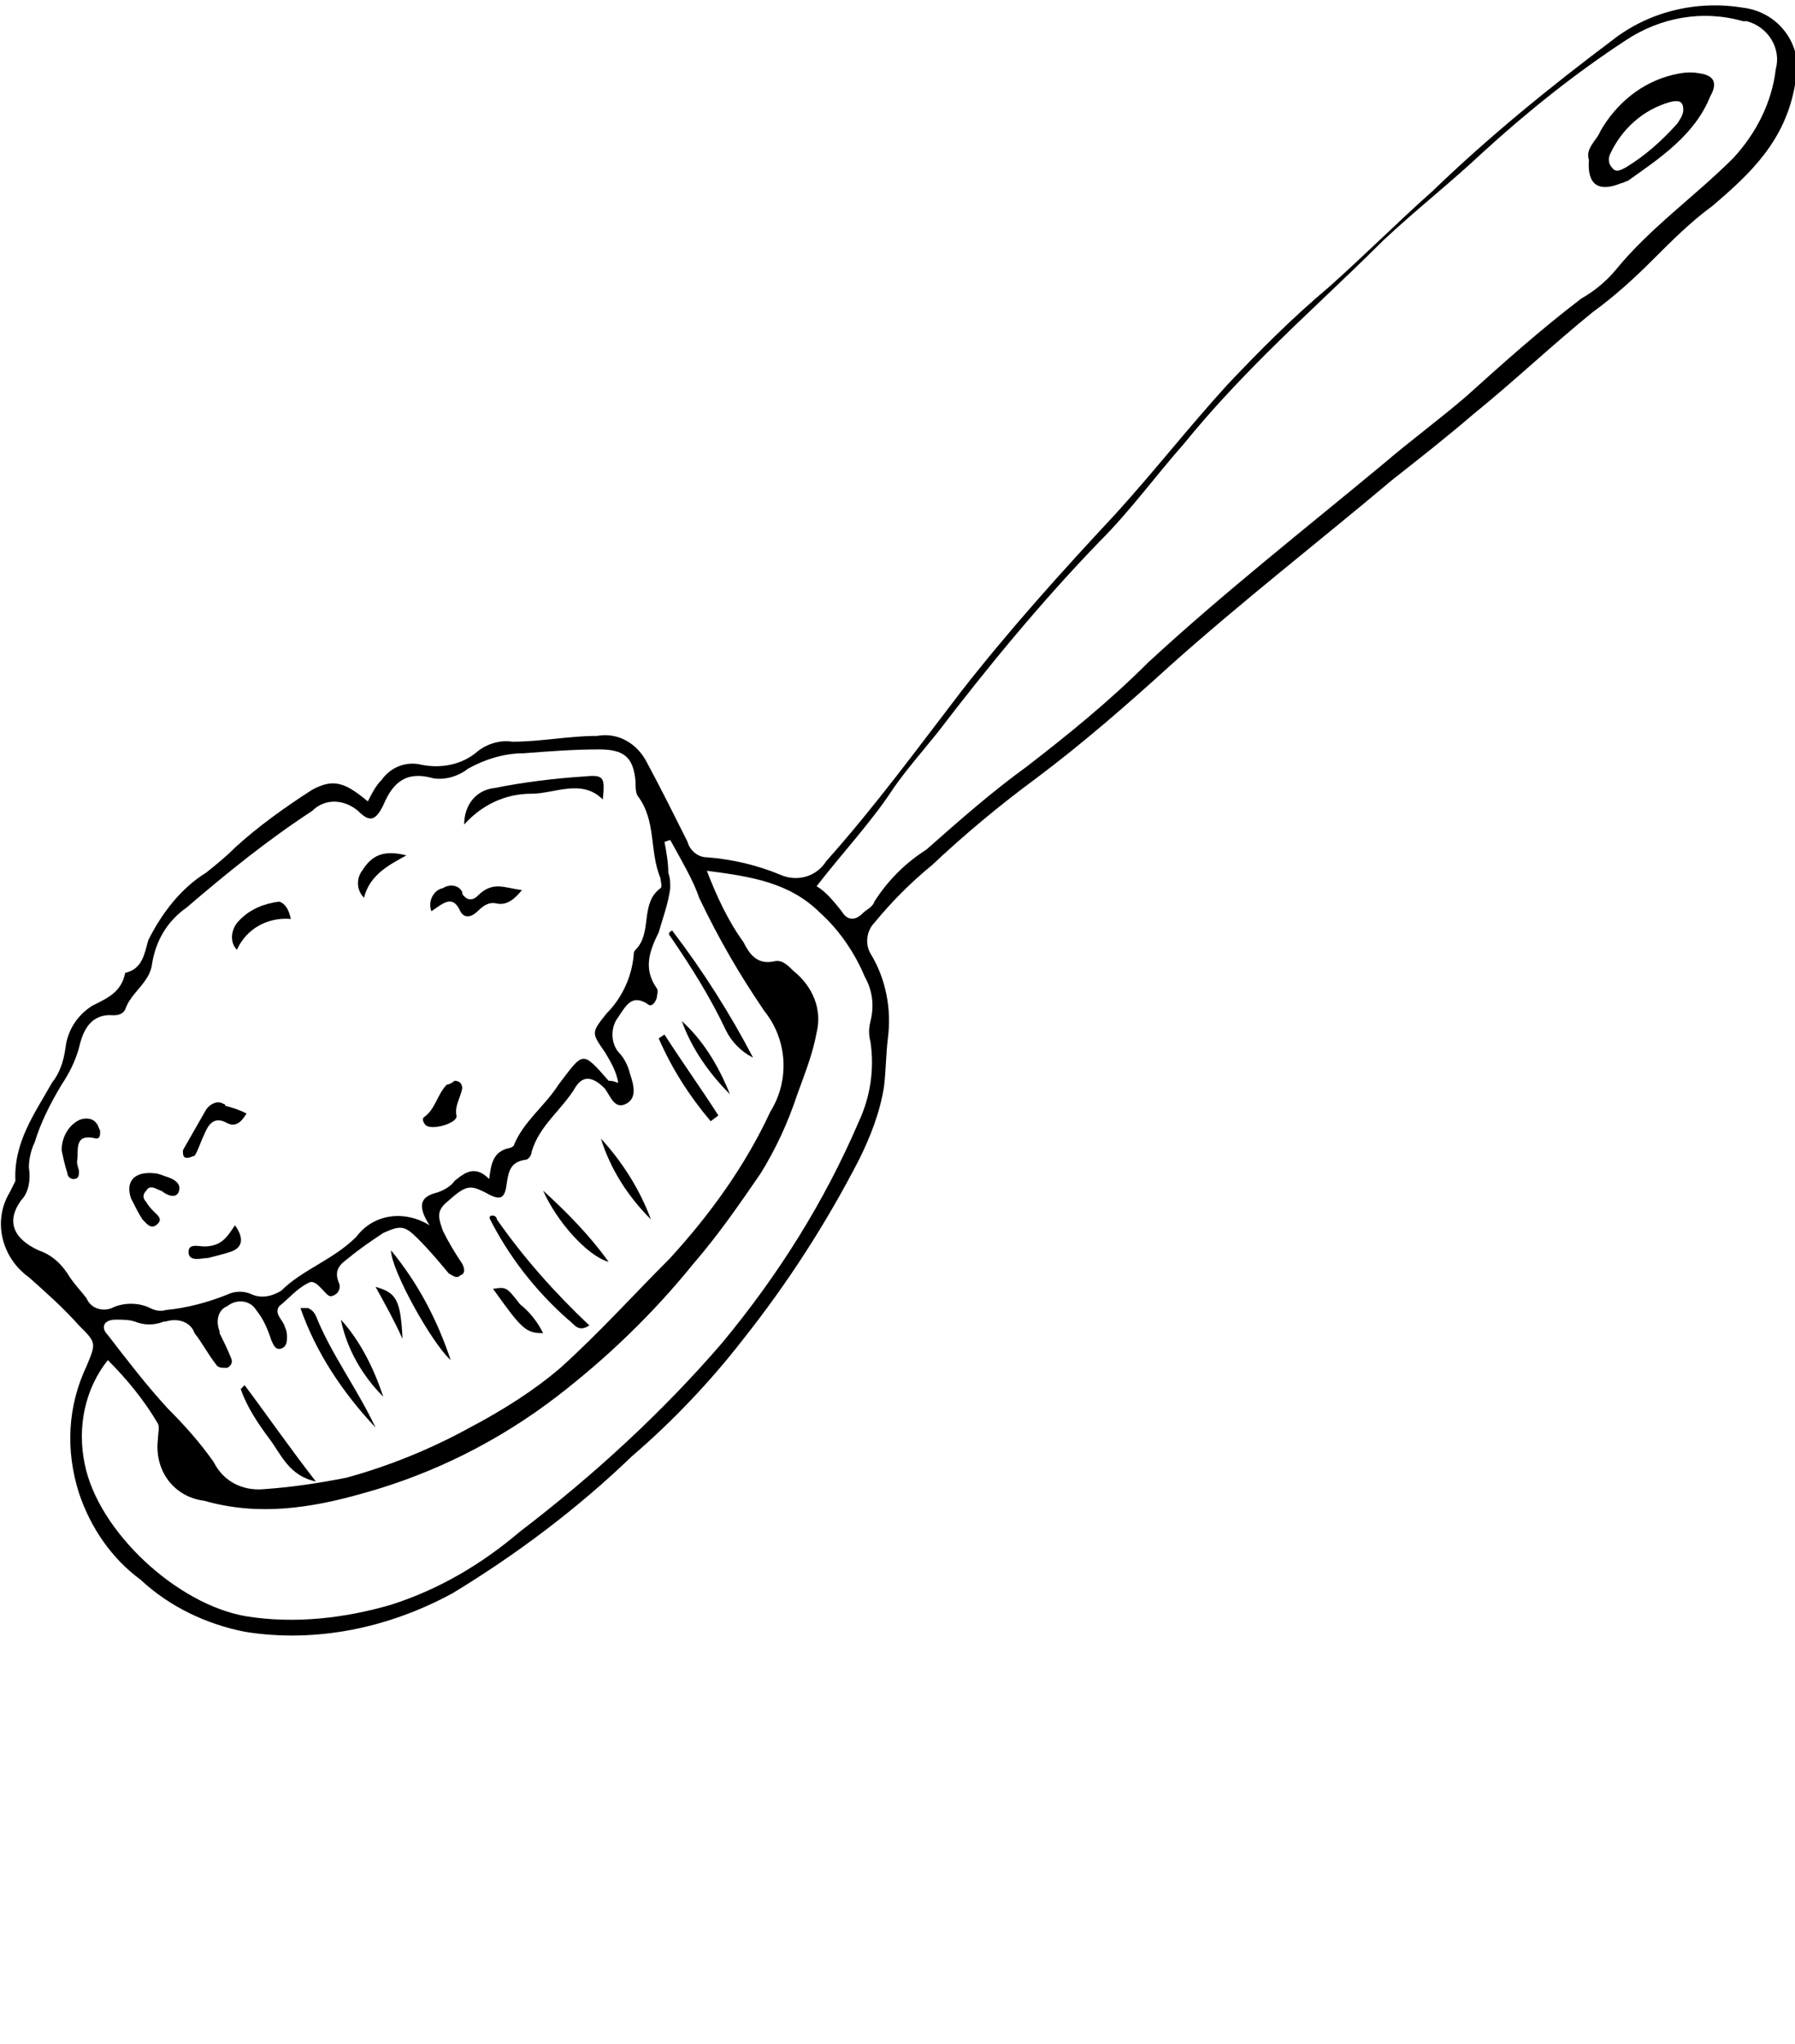 <?xml version="1.0" encoding="utf-8"?>
<!-- Generator: Adobe Illustrator 23.0.3, SVG Export Plug-In . SVG Version: 6.00 Build 0)  -->
<svg version="1.1" id="Layer_1" xmlns="http://www.w3.org/2000/svg" xmlns:xlink="http://www.w3.org/1999/xlink" x="0px" y="0px"
	 viewBox="0 0 93.2 106.1" style="enable-background:new 0 0 93.2 106.1;" xml:space="preserve">
<title>Безымянный-45</title>
<path d="M19.1,41.6c0.2-0.4,0.4-0.8,0.7-1.1c0.5-0.7,1.3-1,2.1-0.8c1,0.2,2.1,0,2.9-0.7c0.5-0.4,1.2-0.6,1.8-0.5
	c1.5,0,2.9-0.3,4.4-0.3c1.1-0.2,2.1,0.4,2.6,1.4c0.7,1.3,1.4,2.7,2.1,4.1c0.1,0.4,0.5,0.8,1,0.8c1.3,0.1,2.6,0.4,3.8,0.9
	c0.9,0.4,1.9,0.1,2.4-0.7c2.5-2.8,4.7-5.8,7-8.8c2.5-3.2,5.2-6.2,8-9.2c2-2.2,3.8-4.5,5.8-6.7c1.7-1.8,3.4-3.5,5.3-5.1
	c1.8-1.6,3.6-3.4,5.4-5c2.9-2.8,6.1-5.4,9.3-7.8c1.9-1.5,4.4-2.1,6.8-1.7c1.7,0.2,3,1.7,2.8,3.5c0,0.2-0.1,0.4-0.1,0.5
	c-0.5,2.9-2.3,4.6-4.3,6.3c-1.1,0.8-2.1,1.8-3.1,2.8c-1,1-2,1.9-3.1,2.7c-2.1,1.7-4.1,3.6-6.2,5.3c-1.4,1.2-2.8,2.3-4.2,3.4
	c-3.8,3.2-7.8,6.3-11.6,9.7c-2.2,2-4.5,4-6.9,5.8c-1.9,1.4-3.7,2.9-5.4,4.5c-1.1,0.9-2.1,1.9-3,3c-0.4,0.4-0.5,1.1-0.2,1.6
	c0.8,1.3,1.1,2.9,0.9,4.4c-0.1,0.8-0.1,1.7-0.2,2.5c-0.2,1.3-0.7,2.6-1.3,3.8c-1.7,3.3-3.7,6.4-6,9.3c-1.7,2.2-3.7,4.3-5.8,6.1
	c-2.8,2.7-6,5.1-9.3,7.1c-3.3,1.8-7.1,2.6-10.8,2c-2-0.4-3.9-1.3-5.4-2.7c-1.5-1.1-2.6-2.7-3.2-4.5c-0.7-2.2-0.6-4.5,0.4-6.6
	C5,69.7,5,69.7,4.1,68.8c-0.8-0.9-1.7-1.7-2.6-2.5c-1.4-1-1.9-2.9-1-4.4c0.1-0.2,0.2-0.4,0.3-0.6c-0.1-2,1-3.5,1.9-5.1
	c0.4-0.5,0.6-1.1,0.7-1.8c0.1-0.9,0.6-1.7,1.4-2.2c0.8-0.4,1.5-0.7,1.7-1.7c0.9-0.2,1-1,1.2-1.7c0.7-1.4,1.7-2.7,3-3.5
	c0.5-0.4,1-0.8,1.5-1.3c1.2-1.1,2.6-2.1,4-3C17.3,40.4,17.9,40.6,19.1,41.6z M32.1,56.2c-0.1-0.6-0.4-1.1-0.7-1.6
	c-0.7-1-0.7-1,0.1-2c0.8-0.8,1.3-1.9,1.4-3c0-0.1,0-0.2,0.1-0.3c0.9-0.9,0.2-2.4,1.3-3.2c0.1-0.1,0-0.3,0-0.5
	c-0.6-1.4-0.2-3-1.2-4.3c-0.1-0.2-0.1-0.4-0.1-0.7c-0.1-1.3-0.6-1.7-1.9-1.7c-1.3,0-2.6,0.1-3.9,0.2c-1,0-2,0.3-2.9,0.8
	c-0.5,0.4-1.2,0.6-1.8,0.5c-1.4-0.4-2.1,0.2-2.6,1.4c-0.4,0.8-0.7,0.9-1.3,0.3c-0.7-0.6-1.7-0.7-2.4,0c-2.3,1.5-4.4,3.2-6.5,5
	c-1,0.7-1.6,1.7-1.8,2.9c-0.1,1-1.1,1.5-1.4,2.4c-0.1,0.2-0.3,0.3-0.6,0.3c-1.2-0.1-1.6,0.8-1.8,1.7c-0.2,0.7-0.5,1.3-0.9,1.9
	c-0.6,1-1.1,2-1.4,3c-0.2,0.4-0.3,0.9-0.3,1.3c0.1,0.6,0,1.3-0.4,1.7c-0.8,1.1-0.4,2,0.9,2.6c0.6,0.2,1.1,0.6,1.5,1.2
	c0.3,0.5,0.7,0.9,1,1.3c0.2,0.5,0.8,0.7,1.3,0.5c0,0,0,0,0,0c0.6-0.3,1.4-0.3,2,0C8,68,8.3,68.1,8.6,68c1.1-0.1,2.2-0.4,3.2-0.8
	c0.4-0.2,0.9-0.2,1.3,0c0.5,0.2,1,0.1,1.5-0.2c1.1-1.1,2.7-1.6,3.9-2.8c0.9-1.2,2.5-1.4,3.8-0.6c-0.7-1.1-0.4-1.5,0.4-1.7
	c0.3-0.1,0.7-0.3,0.9-0.6c0.6-0.5,1.1-0.8,1.8-0.1c0.1-0.8,0.2-1.4,1-1.6c0.1,0,0.3-0.1,0.3-0.2c0.5-1.2,1.6-2,2.3-3.1
	c1.3-1.7,1.2-1.8,2.6-0.2C31.9,56.1,32,56.2,32.1,56.2L32.1,56.2z M42.4,46c0.5,0.3,0.9,0.8,1.3,1.3c0.3,0.5,0.7,0.5,1.1,0.1
	c0.2-0.2,0.5-0.3,0.6-0.6c0.7-1.1,1.6-2,2.7-2.7c1.7-1.5,3.4-3,5.2-4.3c2.2-1.7,4.3-3.4,6.3-5.4c3.9-3.6,8.1-6.9,12.2-10.3
	c1.4-1.2,2.9-2.3,4.3-3.5c2-1.8,3.9-3.5,6-5.1c0.7-0.4,1.3-0.9,1.8-1.5c1.8-2.2,4.1-3.8,6.1-5.8c1.2-1.3,2-2.9,2.2-4.6
	c0.3-1.1-0.4-2.2-1.5-2.5c-0.1,0-0.1,0-0.2,0c-2.1-0.6-4.3-0.2-6.1,1c-2.6,1.7-5.1,3.7-7.4,5.8c-1.7,1.6-3.5,3-5.2,4.6
	c-2,2-4.1,3.9-6.1,5.9c-1.5,1.5-2.9,3-4.2,4.6c-1.5,1.7-2.8,3.5-4.4,5.1c-3,3.1-5.8,6.5-8.4,9.9c-0.8,1-1.6,1.9-2.3,2.9
	C45.3,42.6,43.8,44.2,42.4,46z M34.8,43.6l-0.3,0.1c0.1,0.5,0.2,1.1,0.2,1.6c0.1,0.3,0.1,0.5,0.1,0.8c-0.1,0.8-0.4,1.6-0.6,2.3
	c-0.5,1-0.8,1.9-0.1,2.9c0.1,0.1,0,0.4,0,0.5c-0.1,0.3-0.3,0.5-0.5,0.3c-0.8-0.5-1.1,0.1-1.5,0.7c-0.4,0.5-0.4,1.3,0,1.8
	c0.3,0.3,0.5,0.7,0.6,1.1c0.2,0.6,0.4,1.3-0.2,1.6c-0.6,0.3-0.8-0.4-1.1-0.8c-0.6-0.6-1.1-0.7-1.5-0.1c-0.7,1.2-1.9,2-2.3,3.4
	c0,0.2-0.2,0.4-0.3,0.4c-0.8,0.1-0.9,0.6-1,1.3c-0.1,0.8-0.4,0.8-1.1,0.4c-0.8-0.4-1-0.4-2,0.5c-0.6,0.5-0.4,0.9-0.2,1.5
	c0.3,0.6,0.6,1.1,1,1.7c0.1,0.2,0.2,0.5-0.1,0.6c-0.2,0.2-0.4,0-0.6-0.1c-0.5-0.6-1-1.2-1.6-1.8c-0.7-0.7-0.9-0.7-1.8-0.3
	c-0.6,0.4-1.2,0.8-1.8,1.3c-0.4,0.3-0.8,0.6-0.5,1.3c0.1,0.2,0,0.5-0.2,0.6c-0.3,0.2-0.4,0-0.6-0.2c-0.2-0.2-0.5-0.6-0.8-0.4
	c-0.6,0.3-1,0.8-1.5,1.2c-0.3,0.4,0.2,0.7,0.3,1.1c0.1,0.2,0.1,0.4,0.1,0.5c0,0.2,0,0.5-0.3,0.6c-0.3,0.1-0.4-0.2-0.5-0.4
	c-0.2-0.6-0.4-1.1-0.8-1.6c-0.3-0.5-1-0.6-1.5-0.2c-0.5,0.2-0.6,0.8-0.4,1.3c0,0,0,0,0,0.1c0.2,0.4,0.4,0.8,0.6,1.3
	c0.1,0.2,0,0.4-0.2,0.5c0,0,0,0-0.1,0c-0.2,0-0.4,0-0.5-0.2c-0.4-0.5-0.7-1.1-1.1-1.6c-0.2-0.6-0.9-0.8-1.5-0.6c0,0,0,0-0.1,0
	c-0.5,0.2-1,0.2-1.5,0c-0.3-0.1-0.6-0.1-1-0.1c-0.6,0-0.8,0.4-0.4,0.8c1,1.3,2,2.6,3.1,3.8c0.9,0.9,1.7,1.8,2.4,2.8
	c0.5,1,1.5,1.5,2.6,1.4c1.4-0.1,2.8-0.3,4.3-0.6c2.2-0.6,4.4-1.5,6.4-2.6c1.7-0.9,3.3-1.9,4.7-3.1c2-1.8,3.8-3.8,5.7-5.7
	c2.1-2.3,3.9-4.8,5.2-7.6c1-1.6,0.9-3.7-0.3-5.2c-1.3-1.9-2.4-3.8-3.4-5.9C36,45.7,35.4,44.7,34.8,43.6z M36.7,45.2
	c0.5,1.3,1.1,2.6,1.9,3.7c0.3,0.6,0.7,1.2,1.6,1c0.4-0.1,0.7,0.2,1,0.5c1,0.8,1.5,2,1.2,3.2c-0.2,1.1-0.6,2.1-1,3.2
	c-0.5,1.5-1.1,2.8-1.9,4.1c-1.1,1.6-2.2,3.2-3.5,4.7c-2.1,2.6-4.5,4.9-7.1,6.9c-3,2.3-6.4,4-10,5c-2.8,0.8-5.5,1.2-8.3,0.4
	C9,77.7,8,76.3,8.2,74.7c0,0,0,0,0,0c0-0.3,0.1-0.6,0-0.8c-0.7-1.2-1.6-2.3-2.6-3.3C4.4,72.1,4,74.1,4.4,76c0.7,3.5,4.8,7.3,8.4,7.9
	c2.5,0.4,5.1,0.1,7.5-0.6c2.5-0.8,4.7-2.1,6.7-3.8c3.8-2.9,7.4-6.2,10.5-9.8c2.9-3.5,5.3-7.3,7.1-11.5c0.6-1.3,0.8-2.7,0.6-4.1
	c-0.1-0.4-0.1-0.7,0-1.1c0.2-0.8,0.1-1.6-0.3-2.3c-0.5-1.2-1.3-2.4-2.3-3.3C41,45.8,39,45.5,36.7,45.2L36.7,45.2z"/>
<path d="M24.1,42.8c0-1,0.6-1.8,1.6-1.9c1.5-0.3,3.1-0.5,4.7-0.6c1-0.1,1,0.1,0.9,1.2c-1.1-1.1-2.5-0.3-3.7-0.3
	C26.2,41.2,25,41.8,24.1,42.8z"/>
<path d="M27.1,46.2c-0.4,0.5-0.8,0.8-1.3,0.7c-0.4-0.1-0.7,0.1-1,0.4c-0.3,0.3-0.7,0.4-0.9,0c-0.4-0.9-0.9-0.4-1.5,0
	c-0.2-0.5,0.1-1.1,0.6-1.2c0,0,0,0,0,0c0.3-0.2,0.8-0.2,1,0.2c0,0,0,0,0,0.1c0.2,0.3,0.5,0.4,0.8,0.1C25.6,45.7,26.2,46.1,27.1,46.2
	z"/>
<path d="M8,60.9c0.2,0,0.4,0.1,0.7,0.2c0.3,0.1,0.7,0.3,0.6,0.7c-0.1,0.4-0.5,0.3-0.8,0.1c-0.1-0.1-0.2-0.1-0.4-0.2
	c-0.2-0.1-0.4-0.1-0.5,0.1c-0.2,0.2-0.2,0.4,0,0.6c0.1,0.2,0.3,0.4,0.4,0.5c0.2,0.2,0.5,0.4,0.1,0.7c-0.3,0.2-0.5-0.1-0.7-0.3
	c-0.2-0.3-0.4-0.7-0.6-1.1C6.5,61.3,7,60.8,8,60.9z"/>
<path d="M12.8,57.8c-0.3,0.5-0.6,0.7-1,0.5c-0.7-0.4-1,0.1-1.2,0.6c-0.2,0.4-0.3,0.8-0.5,1.1C10,60,9.9,60.1,9.7,60.1
	c-0.2,0-0.2-0.2-0.2-0.3c0,0,0-0.1,0-0.1c0.4-0.7,0.8-1.4,1.2-2.1c0.2-0.3,0.6-0.5,0.9-0.3c0.1,0,0.1,0.1,0.1,0.1
	C12.1,57.5,12.4,57.6,12.8,57.8z"/>
<path d="M23.6,56.1c0.3,0,0.4,0.2,0.4,0.4c-0.1,0.5-0.4,0.9-0.3,1.4c0.1,0.4-1.3,0.8-1.6,0.5c-0.1-0.1-0.2-0.3-0.1-0.4
	c0.6-0.4,0.7-1.2,1.2-1.7C23.3,56.3,23.5,56.2,23.6,56.1z"/>
<path d="M15.1,47.7c-1.2-0.1-2.3,0.5-2.8,1.6c-0.4-0.4-0.3-1.1,0.1-1.5c0,0,0,0,0.1-0.1c0.5-0.5,1.2-0.8,2-0.9
	C14.8,46.9,15,47.2,15.1,47.7z"/>
<path d="M3.2,59.7c0-0.6,0.3-1.2,0.8-1.5C4.3,58,4.8,58,5,58.3c0.1,0.1,0.1,0.2,0.2,0.4c0,0.2,0,0.4-0.2,0.4c-1.2-0.3-0.9,0.6-1,1.2
	c0,0.2,0.1,0.4,0.1,0.5c0,0.2,0,0.4-0.3,0.4c-0.1,0-0.3-0.1-0.3-0.3C3.4,60.6,3.3,60.2,3.2,59.7z"/>
<path d="M21.1,44.4c-0.9,0.5-1.9,1-2.2,2.2c-0.4-0.4-0.4-1-0.1-1.4C19.3,44.4,19.9,44.1,21.1,44.4z"/>
<path d="M12.2,63.6c0.5,0.7,0.4,1.2-0.3,1.4c-0.3,0.1-0.7,0.2-1.1,0.3c-0.3,0-0.9,0.2-1-0.2c-0.1-0.6,0.5-0.4,0.8-0.4
	C11.5,64.7,11.8,64.2,12.2,63.6z"/>
<path d="M82.5,8.3c-0.2-0.6,0.4-1,0.6-1.5c0.8-1.4,2.1-2.5,3.7-2.9c0.4-0.1,0.9-0.2,1.4-0.1c0.8,0.1,1,0.5,0.6,1.2
	c-0.8,2-2.6,3.2-4.3,4.4c-0.1,0-0.2,0.1-0.3,0.1C83,10,82.4,9.6,82.5,8.3z M87.4,5.7c0-0.5-0.3-0.5-0.7-0.4
	c-1.4,0.4-2.5,1.4-3.1,2.7c-0.1,0.2-0.1,0.5,0.1,0.7c0.2,0.3,0.5,0.1,0.7,0c1-0.6,1.9-1.4,2.7-2.3C87.3,6.1,87.4,5.9,87.4,5.7z"/>
<path d="M30.6,68.8c-0.6,0.4-0.8-0.1-1.1-0.3c-1.7-1.5-3.1-3.3-4.1-5.3c0.2,0.1-0.1,0,0.1-0.1c0,0,0.1,0,0.1,0
	c0.1,0,0.2,0.1,0.2,0.2C27.2,65.3,28.8,67.1,30.6,68.8z"/>
<path d="M19.5,74.1c-1.7-1.8-3.1-3.9-3.9-6.2c0.2,0,0.4,0,0.4,0c0.2,0.1,0.3,0.2,0.4,0.4C17.2,70.3,18.5,72,19.5,74.1z"/>
<path d="M34.9,48.3c1.6,2.1,3,4.3,4.2,6.6c-0.6-0.3-1.1-0.8-1.4-1.4c-0.8-1.7-1.8-3.3-2.9-4.9C34.7,48.5,34.7,48.4,34.9,48.3
	C34.8,48.3,34.8,48.3,34.9,48.3z"/>
<path d="M20.3,64.9c1.4,1.7,2.4,3.6,3.1,5.7C22.4,69.7,20.3,65.9,20.3,64.9z"/>
<path d="M12.7,71.9c1.2,1.6,2.3,3.2,3.7,5c-1.4-0.3-1.8-1.4-2.4-2.2c-0.6-0.8-1.2-1.7-1.5-2.6L12.7,71.9z"/>
<path d="M31.2,59.1c1.1,1.2,2,2.6,2.6,4.2C32.6,62.1,31.7,60.7,31.2,59.1z"/>
<path d="M28.2,61.8c1.2,1.1,2.4,2.3,3.4,3.7C30.5,65.2,28.9,63.4,28.2,61.8z"/>
<path d="M36.9,58.2c-1.1-1.3-2-2.7-2.7-4.3l0.3-0.2c0.9,1.4,1.9,2.8,2.8,4.2L36.9,58.2z"/>
<path d="M37.9,56.8c-1.1-1.1-2-2.4-2.5-3.8C36.5,54,37.3,55.3,37.9,56.8z"/>
<path d="M19.9,72.5c-1.1-1.1-1.9-2.5-2.2-4C18.7,69.6,19.4,71,19.9,72.5z"/>
<path d="M28.2,69.2c-0.9,0-1.1-0.2-2.6-2.3c0.7-0.1,0.7-0.1,1.4,0.8C27.5,68.1,27.9,68.6,28.2,69.2z"/>
<path d="M20.9,69.5c-0.4-0.9-0.9-1.8-1.4-2.7C20.6,67.1,20.8,67.5,20.9,69.5z"/>
</svg>
